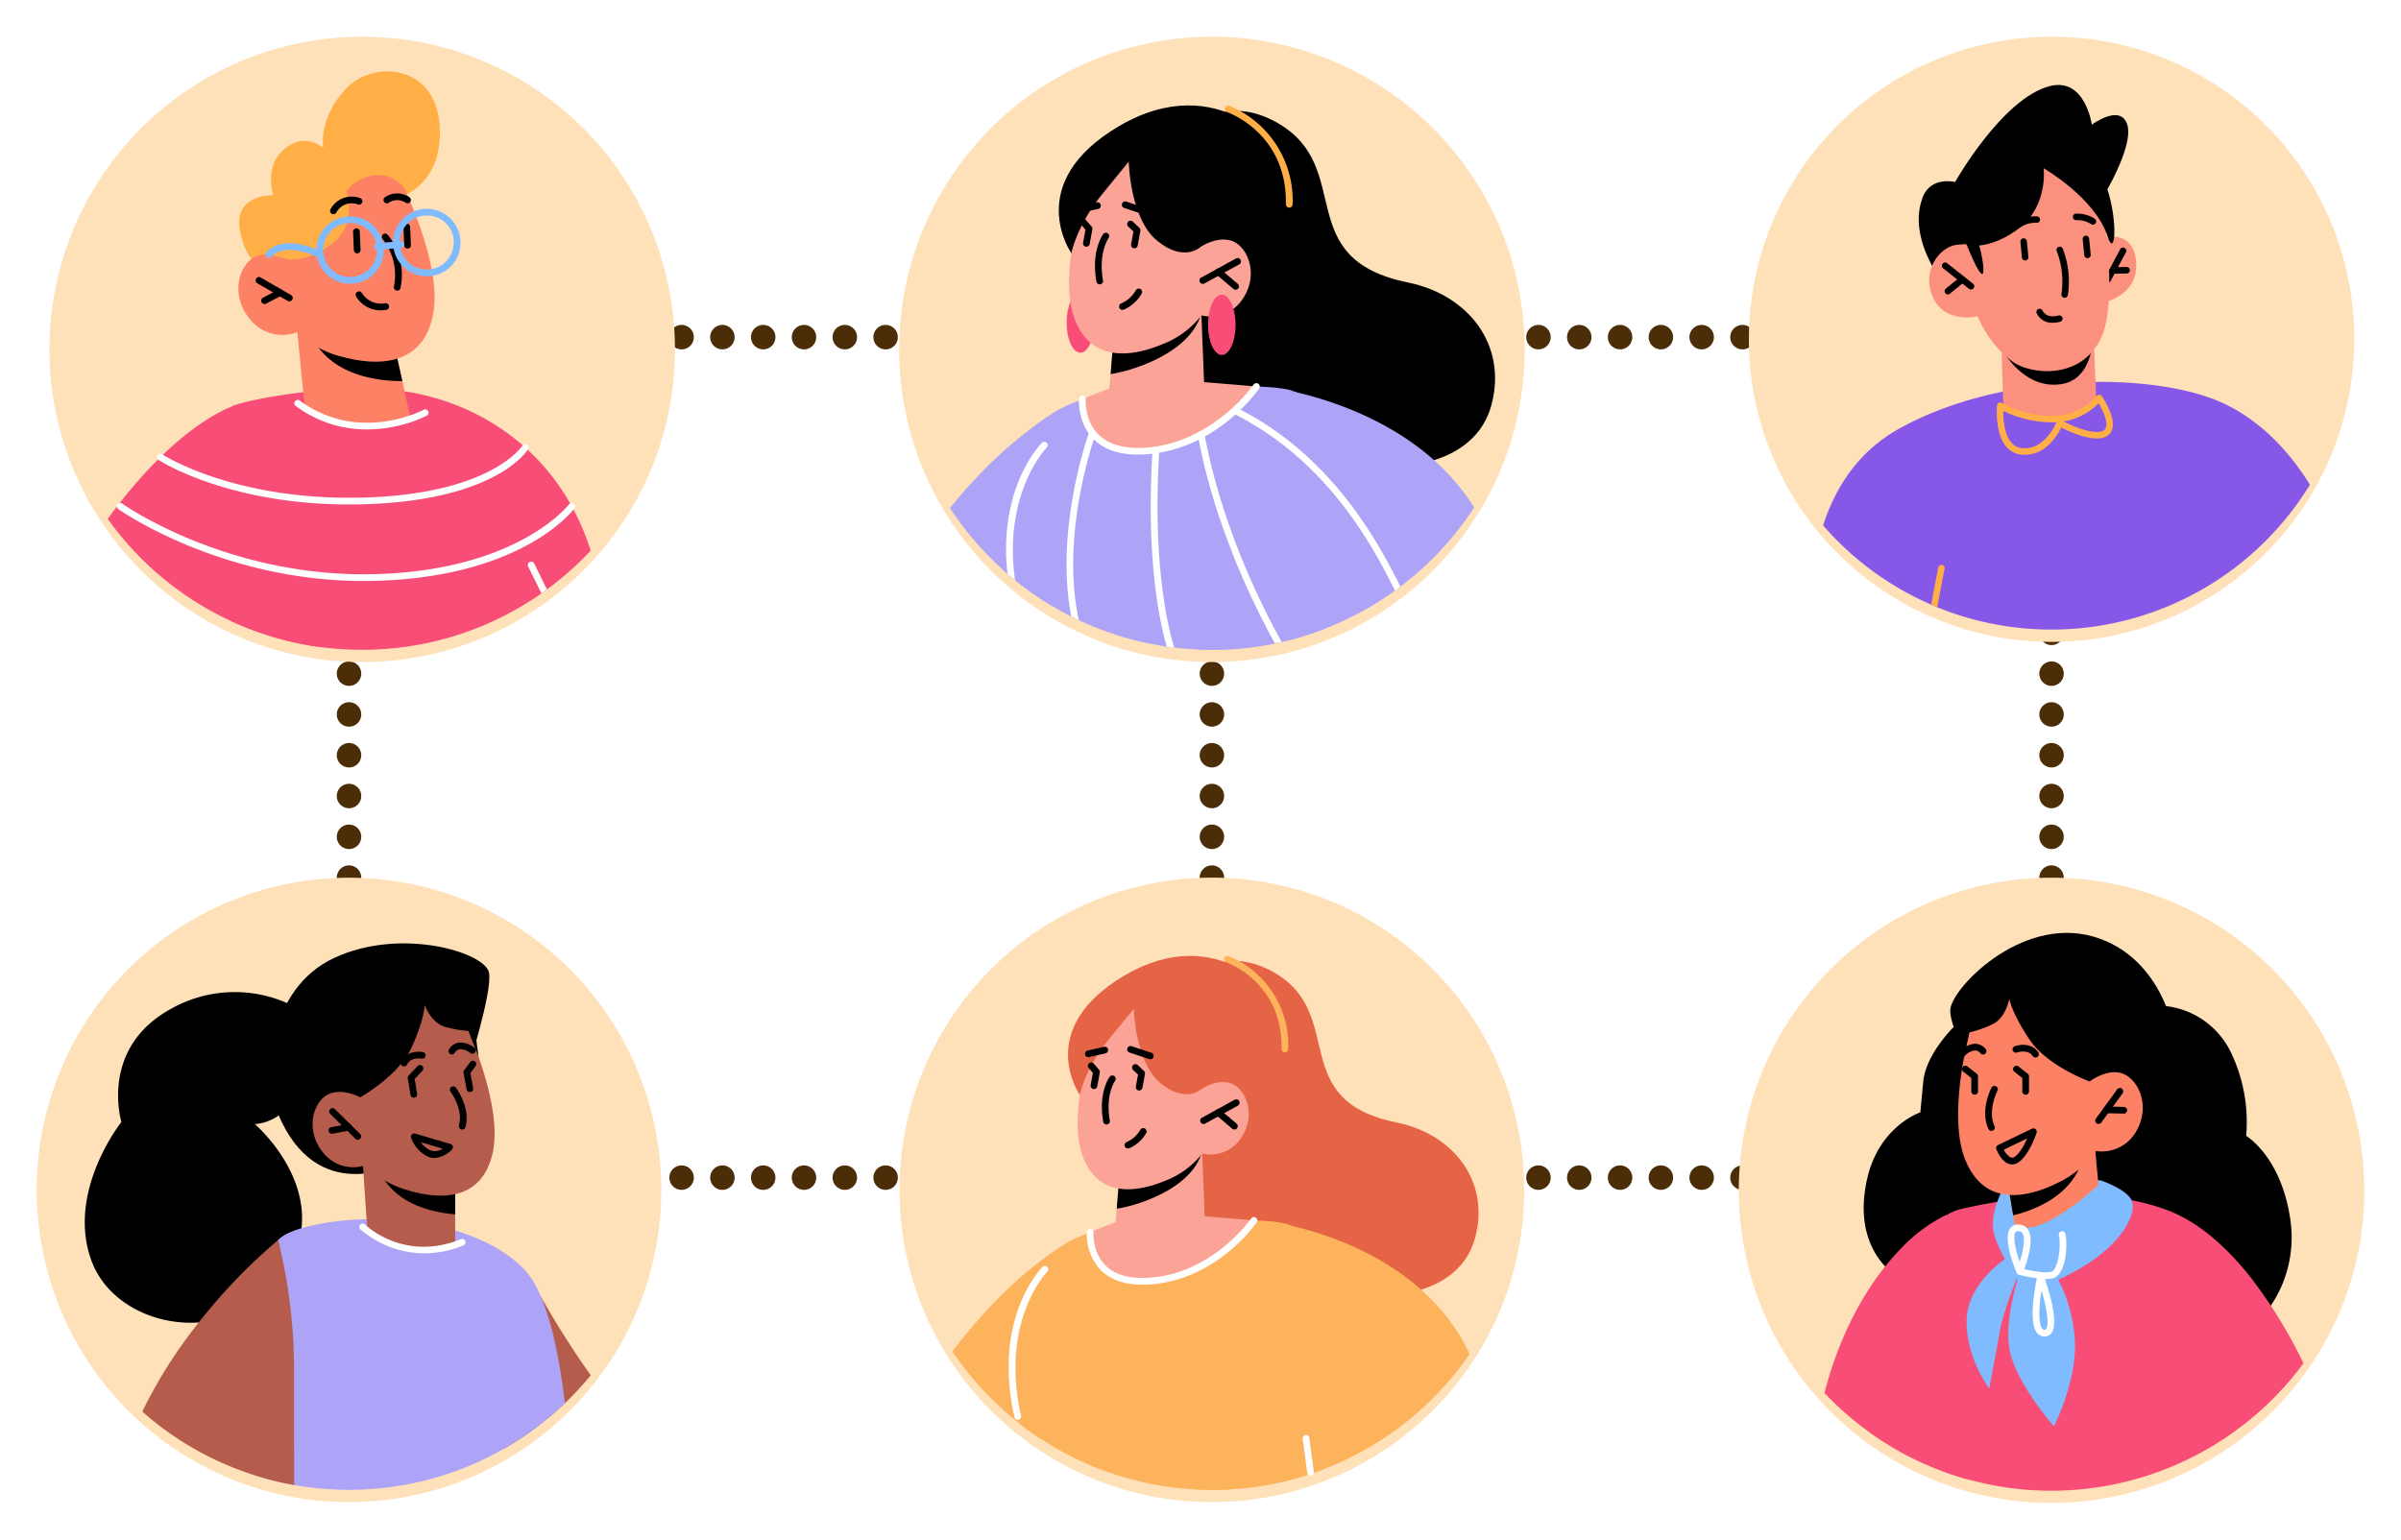 <svg xmlns="http://www.w3.org/2000/svg" xmlns:xlink="http://www.w3.org/1999/xlink" width="588.434" height="377.453" viewBox="0 0 588.434 377.453">
  <defs>
    <filter id="Trazado_1039715" x="3.112" y="0" width="171.295" height="171.295" filterUnits="userSpaceOnUse">
      <feOffset dy="3" input="SourceAlpha"/>
      <feGaussianBlur stdDeviation="3" result="blur"/>
      <feFlood flood-opacity="0.161"/>
      <feComposite operator="in" in2="blur"/>
      <feComposite in="SourceGraphic"/>
    </filter>
    <filter id="Trazado_1039427" x="0" y="206.175" width="171.067" height="171.067" filterUnits="userSpaceOnUse">
      <feOffset dy="3" input="SourceAlpha"/>
      <feGaussianBlur stdDeviation="3" result="blur-2"/>
      <feFlood flood-opacity="0.161"/>
      <feComposite operator="in" in2="blur-2"/>
      <feComposite in="SourceGraphic"/>
    </filter>
    <filter id="Trazado_1039123" x="211.469" y="206.16" width="171.081" height="171.081" filterUnits="userSpaceOnUse">
      <feOffset dy="3" input="SourceAlpha"/>
      <feGaussianBlur stdDeviation="3" result="blur-3"/>
      <feFlood flood-opacity="0.161"/>
      <feComposite operator="in" in2="blur-3"/>
      <feComposite in="SourceGraphic"/>
    </filter>
    <filter id="Trazado_1039553" x="417.14" y="206.175" width="171.295" height="171.278" filterUnits="userSpaceOnUse">
      <feOffset dy="3" input="SourceAlpha"/>
      <feGaussianBlur stdDeviation="3" result="blur-4"/>
      <feFlood flood-opacity="0.161"/>
      <feComposite operator="in" in2="blur-4"/>
      <feComposite in="SourceGraphic"/>
    </filter>
    <filter id="Trazado_1039687" x="211.363" y="0" width="171.295" height="171.295" filterUnits="userSpaceOnUse">
      <feOffset dy="3" input="SourceAlpha"/>
      <feGaussianBlur stdDeviation="3" result="blur-5"/>
      <feFlood flood-opacity="0.161"/>
      <feComposite operator="in" in2="blur-5"/>
      <feComposite in="SourceGraphic"/>
    </filter>
    <filter id="Trazado_1039484" x="419.613" y="0" width="166.349" height="166.349" filterUnits="userSpaceOnUse">
      <feOffset dy="3" input="SourceAlpha"/>
      <feGaussianBlur stdDeviation="3" result="blur-6"/>
      <feFlood flood-opacity="0.161"/>
      <feComposite operator="in" in2="blur-6"/>
      <feComposite in="SourceGraphic"/>
    </filter>
  </defs>
  <g id="Grupo_1181476" data-name="Grupo 1181476" transform="translate(-502.99 -7664.46)">
    <path id="Trazado_1039829" data-name="Trazado 1039829" d="M-76.274,6582.939H378.2" transform="translate(646.308 1164.171)" fill="none" stroke="#4b2e08" stroke-linecap="round" stroke-width="6" stroke-dasharray="0 10"/>
    <path id="Trazado_1039832" data-name="Trazado 1039832" d="M-76.274,6851.1H87.279" transform="translate(7439.625 7865.881) rotate(90)" fill="none" stroke="#4b2e08" stroke-linecap="round" stroke-width="6" stroke-dasharray="0 10"/>
    <g id="Grupo_1181324" data-name="Grupo 1181324" transform="translate(515.103 7670.46)">
      <g id="Grupo_1181294" data-name="Grupo 1181294" transform="translate(0 0)">
        <g transform="matrix(1, 0, 0, 1, -12.11, -6)" filter="url(#Trazado_1039715)">
          <path id="Trazado_1039715-2" data-name="Trazado 1039715" d="M189.291,229.857a76.293,76.293,0,0,1-20.65,52.331c-.164.2-.329.378-.51.559-.23.247-.477.493-.707.723a75.412,75.412,0,0,1-9.5,8.22c-.444.345-.888.674-1.348.97a76.215,76.215,0,0,1-43.93,13.843,80.752,80.752,0,0,1-9.832-.608.148.148,0,0,0-.082-.016,76.567,76.567,0,0,1-22.376-6.494c-.575-.263-1.151-.543-1.726-.822A76.632,76.632,0,0,1,50.283,274.4c-.625-.888-1.25-1.776-1.841-2.7a71.3,71.3,0,0,1-4.044-6.938,76.65,76.65,0,1,1,144.893-34.9Z" transform="translate(-23.88 -147.21)" fill="#ffe1b9"/>
        </g>
      </g>
      <g id="Grupo_1181296" data-name="Grupo 1181296" transform="translate(44.357 89.18)">
        <g id="Grupo_1181295" data-name="Grupo 1181295">
          <path id="Trazado_1039716" data-name="Trazado 1039716" d="M151.263,247.258c-.164.2-.329.378-.51.559-.23.247-.477.493-.707.723a76.436,76.436,0,0,1-54.781,23.034,80.746,80.746,0,0,1-9.832-.608.148.148,0,0,0-.082-.016,76.567,76.567,0,0,1-22.376-6.494c.658-27.769.378-52.068.378-52.529.263-.575,13.12-3.88,30.235-4.439C120.519,206.633,143.273,221.824,151.263,247.258Z" transform="translate(-62.976 -207.453)" fill="#f74d76"/>
        </g>
      </g>
      <g id="Grupo_1181298" data-name="Grupo 1181298" transform="translate(14.287 93.259)">
        <g id="Grupo_1181297" data-name="Grupo 1181297">
          <path id="Trazado_1039717" data-name="Trazado 1039717" d="M97.215,269.368a.148.148,0,0,0-.082-.016,76.566,76.566,0,0,1-22.376-6.494c-.575-.263-1.151-.543-1.726-.822a76.633,76.633,0,0,1-28.344-24.168c14.764-20.239,26.831-26.141,30.448-27.538a10.669,10.669,0,0,1,1.118-.395Z" transform="translate(-44.686 -209.934)" fill="#f74d76"/>
        </g>
      </g>
      <g id="Grupo_1181299" data-name="Grupo 1181299" transform="translate(46.511 11.502)">
        <path id="Trazado_1039718" data-name="Trazado 1039718" d="M94.72,192.866s17.7.845,18.7-16.127c1.067-18.069-15.652-19.8-22.751-12.5s-5.786,14.736-5.786,14.736-4.949-4.46-10.346,1.018c-3.962,4.02-1.917,10.595-1.917,10.595s-9.128-.352-8.276,7.619a17.79,17.79,0,0,0,6.55,12.017Z" transform="translate(-64.286 -160.206)" fill="#ffaf45"/>
      </g>
      <g id="Grupo_1181301" data-name="Grupo 1181301" transform="translate(60.765 75.409)">
        <g id="Grupo_1181300" data-name="Grupo 1181300">
          <path id="Trazado_1039719" data-name="Trazado 1039719" d="M72.956,199.077l1.84,18.805s3.92,5.074,15.009,4.891c8.26-.135,10.958-2.27,10.958-2.27l-2.075-9.412-2.035-9.177-20.291-2.427Z" transform="translate(-72.956 -199.077)" fill="#fc8165"/>
        </g>
      </g>
      <g id="Grupo_1181303" data-name="Grupo 1181303" transform="translate(64.17 75.82)">
        <g id="Grupo_1181302" data-name="Grupo 1181302">
          <path id="Trazado_1039720" data-name="Trazado 1039720" d="M75.027,199.327a6.213,6.213,0,0,0,.723,1.761c5.126,8.982,16.827,9.881,21.6,9.843l-2.035-9.177Z" transform="translate(-75.027 -199.327)"/>
        </g>
      </g>
      <g id="Grupo_1181305" data-name="Grupo 1181305" transform="translate(46.317 29.023)">
        <g id="Grupo_1181304" data-name="Grupo 1181304">
          <path id="Trazado_1039721" data-name="Trazado 1039721" d="M102.312,176.815s12.174,22.611,9.567,36.091S97.1,225.3,89.7,223.342a23.848,23.848,0,0,1-11.088-6.088,10.162,10.162,0,0,1-11.523-3.043c-5-5.871-2.826-13.263.87-15.219s8.479.436,8.479.436l-4.132-6.522S84.484,157.031,102.312,176.815Z" transform="translate(-64.168 -170.863)" fill="#fc8165"/>
        </g>
      </g>
      <g id="Grupo_1181306" data-name="Grupo 1181306" transform="translate(50.534 61.906)">
        <path id="Trazado_1039722" data-name="Trazado 1039722" d="M75.011,196.837a.823.823,0,0,1-.413-.11L67.143,192.4a.822.822,0,0,1,.824-1.424l7.456,4.327a.824.824,0,0,1,.3,1.125A.814.814,0,0,1,75.011,196.837Z" transform="translate(-66.733 -190.864)"/>
      </g>
      <g id="Grupo_1181307" data-name="Grupo 1181307" transform="translate(51.905 64.904)">
        <path id="Trazado_1039723" data-name="Trazado 1039723" d="M68.389,196.314a.823.823,0,0,1-.381-1.552l3.795-1.981a.823.823,0,0,1,.761,1.458l-3.795,1.981A.831.831,0,0,1,68.389,196.314Z" transform="translate(-67.566 -192.687)"/>
      </g>
      <g id="Grupo_1181308" data-name="Grupo 1181308" transform="translate(81.888 41.403)">
        <path id="Trazado_1039724" data-name="Trazado 1039724" d="M91.675,180.829a.829.829,0,0,1-.459-.14,3.676,3.676,0,0,0-4.11-.015.822.822,0,0,1-.967-1.33,5.308,5.308,0,0,1,5.994-.018.821.821,0,0,1-.459,1.5Z" transform="translate(-85.804 -178.393)"/>
      </g>
      <g id="Grupo_1181309" data-name="Grupo 1181309" transform="translate(81.461 51.263)">
        <path id="Trazado_1039725" data-name="Trazado 1039725" d="M89.319,198.375a.869.869,0,0,1-.158-.015.824.824,0,0,1-.651-.963,14.243,14.243,0,0,0-2.754-11.632.822.822,0,0,1,1.217-1.106,15.635,15.635,0,0,1,3.152,13.051A.822.822,0,0,1,89.319,198.375Z" transform="translate(-85.544 -184.39)"/>
      </g>
      <g id="Grupo_1181310" data-name="Grupo 1181310" transform="translate(86.758 48.806)">
        <path id="Trazado_1039726" data-name="Trazado 1039726" d="M89.779,189.029a.822.822,0,0,1-.82-.788l-.192-4.488a.822.822,0,0,1,1.642-.071l.192,4.488a.822.822,0,0,1-.786.857A.25.25,0,0,1,89.779,189.029Z" transform="translate(-88.766 -182.896)"/>
      </g>
      <g id="Grupo_1181311" data-name="Grupo 1181311" transform="translate(74.416 49.985)">
        <path id="Trazado_1039727" data-name="Trazado 1039727" d="M82.27,189.745a.822.822,0,0,1-.82-.788l-.191-4.487a.822.822,0,0,1,.786-.857.8.8,0,0,1,.857.786l.191,4.487a.822.822,0,0,1-.786.857A.254.254,0,0,1,82.27,189.745Z" transform="translate(-81.259 -183.613)"/>
      </g>
      <g id="Grupo_1181312" data-name="Grupo 1181312" transform="translate(49.747 23.39)">
        <path id="Trazado_1039728" data-name="Trazado 1039728" d="M103.468,184.141a7.975,7.975,0,0,0-7.106-3.153,10.2,10.2,0,0,0-7.111,4s2.831,7.7-3.137,12.518-11.019,4.13-11.019,4.13l-4.788-1.2-4.054-6.428,11.974-15.734,16.429-10.838,9.611,7.152Z" transform="translate(-66.254 -167.437)" fill="#ffaf45"/>
      </g>
      <g id="Grupo_1181313" data-name="Grupo 1181313" transform="translate(75.062 65.451)">
        <path id="Trazado_1039729" data-name="Trazado 1039729" d="M87.919,197.635a6.9,6.9,0,0,1-6.152-3.372.822.822,0,1,1,1.412-.84,5.566,5.566,0,0,0,5.67,2.5.822.822,0,0,1,.311,1.615A6.961,6.961,0,0,1,87.919,197.635Z" transform="translate(-81.652 -193.02)"/>
      </g>
      <g id="Grupo_1181314" data-name="Grupo 1181314" transform="translate(84.71 45.203)">
        <path id="Trazado_1039730" data-name="Trazado 1039730" d="M95.532,197.214a8.259,8.259,0,1,1,8.012-8.255A8.144,8.144,0,0,1,95.532,197.214Zm0-14.866a6.616,6.616,0,1,0,6.368,6.611A6.5,6.5,0,0,0,95.532,182.348Z" transform="translate(-87.52 -180.704)" fill="#80baff"/>
      </g>
      <g id="Grupo_1181315" data-name="Grupo 1181315" transform="translate(65.435 47.042)">
        <path id="Trazado_1039731" data-name="Trazado 1039731" d="M84.051,198.333a8.255,8.255,0,1,1,8.255-8.255A8.263,8.263,0,0,1,84.051,198.333Zm0-14.867a6.611,6.611,0,1,0,6.611,6.611A6.619,6.619,0,0,0,84.051,183.465Z" transform="translate(-75.796 -181.823)" fill="#80baff"/>
      </g>
      <g id="Grupo_1181316" data-name="Grupo 1181316" transform="translate(79.502 53.139)">
        <path id="Trazado_1039732" data-name="Trazado 1039732" d="M85.174,187.65a.822.822,0,0,1-.066-1.641l5.812-.477a.822.822,0,1,1,.135,1.639l-5.812.477Z" transform="translate(-84.352 -185.531)" fill="#80baff"/>
      </g>
      <g id="Grupo_1181317" data-name="Grupo 1181317" transform="translate(52.979 53.649)">
        <path id="Trazado_1039733" data-name="Trazado 1039733" d="M69.042,189.4a.822.822,0,0,1-.6-1.386c4.419-4.7,13.062-.355,13.429-.168a.822.822,0,0,1-.748,1.463c-.079-.041-7.906-3.974-11.482-.169A.825.825,0,0,1,69.042,189.4Z" transform="translate(-68.22 -185.842)" fill="#80baff"/>
      </g>
      <g id="Grupo_1181318" data-name="Grupo 1181318" transform="translate(60.028 92.039)">
        <path id="Trazado_1039734" data-name="Trazado 1039734" d="M90.317,216.423a29,29,0,0,1-17.473-5.746.822.822,0,0,1,.973-1.325c14.544,10.68,30.182,2.356,30.338,2.27a.822.822,0,1,1,.789,1.442A33.853,33.853,0,0,1,90.317,216.423Z" transform="translate(-72.508 -209.192)" fill="#fff"/>
      </g>
      <g id="Grupo_1181319" data-name="Grupo 1181319" transform="translate(68.786 42.19)">
        <path id="Trazado_1039735" data-name="Trazado 1039735" d="M78.656,183.19a.821.821,0,0,1-.7-1.258,5.913,5.913,0,0,1,7.292-2.668.822.822,0,0,1-.633,1.518,4.287,4.287,0,0,0-5.264,2.025A.83.83,0,0,1,78.656,183.19Z" transform="translate(-77.834 -178.871)"/>
      </g>
      <g id="Grupo_1181321" data-name="Grupo 1181321" transform="translate(117.255 131.723)">
        <g id="Grupo_1181320" data-name="Grupo 1181320">
          <path id="Trazado_1039736" data-name="Trazado 1039736" d="M111.986,240.088c-.444.345-.888.674-1.348.97l-3.239-6.543a.824.824,0,1,1,1.48-.723Z" transform="translate(-107.315 -233.329)" fill="#fff"/>
        </g>
      </g>
      <g id="Grupo_1181322" data-name="Grupo 1181322" transform="translate(26.384 102.885)">
        <path id="Trazado_1039737" data-name="Trazado 1039737" d="M99.083,230.575c-29.878,0-46.5-10.79-46.672-10.907a.823.823,0,0,1,.909-1.371c.186.123,18.96,12.275,52.619,10.447,28.5-1.559,35.548-12.452,35.616-12.562a.823.823,0,0,1,1.406.855c-.289.478-7.44,11.737-36.929,13.348Q102.445,230.579,99.083,230.575Z" transform="translate(-52.044 -215.789)" fill="#fff"/>
      </g>
      <g id="Grupo_1181323" data-name="Grupo 1181323" transform="translate(16.524 117.304)">
        <path id="Trazado_1039738" data-name="Trazado 1039738" d="M106.509,243.686c-35.121,0-59.868-17.457-60.119-17.638a.822.822,0,1,1,.958-1.335c.252.181,25.569,18.044,61.308,17.306,35.521-.732,48.1-16.967,48.226-17.131a.822.822,0,0,1,1.319.983c-.518.7-13.112,17.039-49.51,17.791C107.959,243.68,107.229,243.686,106.509,243.686Z" transform="translate(-46.046 -224.559)" fill="#fff"/>
      </g>
    </g>
    <path id="Trazado_1040137" data-name="Trazado 1040137" d="M-76.274,6788.99H378.2" transform="translate(646.308 1164.171)" fill="none" stroke="#4b2e08" stroke-linecap="round" stroke-width="6" stroke-dasharray="0 10"/>
    <g id="Grupo_1180874" data-name="Grupo 1180874" transform="translate(511.99 7876.635)">
      <g id="Grupo_1180846" data-name="Grupo 1180846" transform="translate(0 0)">
        <g transform="matrix(1, 0, 0, 1, -9, -212.17)" filter="url(#Trazado_1039427)">
          <path id="Trazado_1039427-2" data-name="Trazado 1039427" d="M313.963,350.116a76.51,76.51,0,0,1-76.525,76.525,77.31,77.31,0,0,1-13.46-1.182,71.986,71.986,0,0,1-10.128-2.544,76.532,76.532,0,1,1,100.113-72.8Z" transform="translate(-151.9 -61.4)" fill="#ffe1b9"/>
        </g>
      </g>
      <g id="Grupo_1180847" data-name="Grupo 1180847" transform="translate(11.773 31.026)">
        <path id="Trazado_1039428" data-name="Trazado 1039428" d="M221.179,297.007a31.828,31.828,0,0,0-32.166-.309c-17.431,9.68-11.965,27.638-11.965,27.638s-13.667,17.135-7.28,34.157,34.781,21.864,47.391,2.666-7.411-36.314-7.411-36.314S225.992,324.756,221.179,297.007Z" transform="translate(-168.068 -292.475)"/>
      </g>
      <g id="Grupo_1180848" data-name="Grupo 1180848" transform="translate(114.542 105.53)">
        <path id="Trazado_1039429" data-name="Trazado 1039429" d="M251.917,357.315a76.939,76.939,0,0,1-21.241,17.991c.148-22.39,8.93-37.442,8.93-37.442A213.993,213.993,0,0,0,251.917,357.315Z" transform="translate(-230.676 -337.864)" fill="#b55c4d"/>
      </g>
      <g id="Grupo_1180849" data-name="Grupo 1180849" transform="translate(57.357 19.102)">
        <path id="Trazado_1039430" data-name="Trazado 1039430" d="M243.894,316.788s6.3-19.469,5.435-24.394-21.513-11.28-37.925-3.629-17.515,29.228-13.815,38.153c9.529,22.982,29.331,12.4,29.331,12.4S258.48,329.7,243.894,316.788Z" transform="translate(-195.838 -285.211)"/>
      </g>
      <g id="Grupo_1180850" data-name="Grupo 1180850" transform="translate(52.954 86.746)">
        <path id="Trazado_1039431" data-name="Trazado 1039431" d="M269.649,371.5a76.384,76.384,0,0,1-52.9,21.241,77.31,77.31,0,0,1-13.46-1.182,71.986,71.986,0,0,1-10.128-2.544c.837-16.234,1.937-32.977,3.3-44.238.87-7.206,1.855-12.163,2.955-13.329.985-1.051,2.955-2.035,5.68-2.856a62.356,62.356,0,0,1,16.677-2.167,72.051,72.051,0,0,1,20.994,2.741c6.221,1.871,12.016,4.76,16.448,9.028a21.057,21.057,0,0,1,4.465,7.009C266.546,351.82,268.418,361.143,269.649,371.5Z" transform="translate(-193.156 -326.421)" fill="#ada4f7"/>
      </g>
      <g id="Grupo_1180854" data-name="Grupo 1180854" transform="translate(79.879 72.658)">
        <g id="Grupo_1180853" data-name="Grupo 1180853">
          <g id="Grupo_1180852" data-name="Grupo 1180852">
            <g id="Grupo_1180851" data-name="Grupo 1180851">
              <path id="Trazado_1039432" data-name="Trazado 1039432" d="M232.224,321.323l.016.483-.011,9.109.018,7.14s.65,1.633-7.288,1.428c-10.64-.318-14.258-4.952-14.258-4.952l-1.142-16.692,3.244.507Z" transform="translate(-209.559 -317.838)" fill="#b55c4d"/>
            </g>
          </g>
        </g>
      </g>
      <g id="Grupo_1180858" data-name="Grupo 1180858" transform="translate(83.776 73.981)">
        <g id="Grupo_1180857" data-name="Grupo 1180857">
          <g id="Grupo_1180856" data-name="Grupo 1180856">
            <g id="Grupo_1180855" data-name="Grupo 1180855">
              <path id="Trazado_1039433" data-name="Trazado 1039433" d="M230.736,321.778l-.025,8.409c-5.015-.4-14.186-2.18-18.179-9.875a6.353,6.353,0,0,1-.6-1.668l18.769,3.007Z" transform="translate(-211.933 -318.644)"/>
            </g>
          </g>
        </g>
      </g>
      <g id="Grupo_1180862" data-name="Grupo 1180862" transform="translate(67.612 30.871)">
        <g id="Grupo_1180861" data-name="Grupo 1180861">
          <g id="Grupo_1180860" data-name="Grupo 1180860">
            <g id="Grupo_1180859" data-name="Grupo 1180859">
              <path id="Trazado_1039434" data-name="Trazado 1039434" d="M238.635,298.318s10.458,21.456,7.529,33.877-14.2,10.954-20.986,8.859a22.172,22.172,0,0,1-10.069-6.07,9.444,9.444,0,0,1-10.587-3.26c-4.424-5.64-2.127-12.423,1.379-14.1s7.858.722,7.858.722l-3.592-6.213S222.821,279.274,238.635,298.318Z" transform="translate(-202.086 -292.381)" fill="#b55c4d"/>
            </g>
          </g>
        </g>
      </g>
      <g id="Grupo_1180863" data-name="Grupo 1180863" transform="translate(101.255 54.145)">
        <path id="Trazado_1039435" data-name="Trazado 1039435" d="M225.611,317.157a.824.824,0,0,1-.793-1.036c1.09-4.012-2.039-8.2-2.07-8.245a.82.82,0,0,1,1.308-.99c.149.2,3.644,4.885,2.346,9.667A.822.822,0,0,1,225.611,317.157Z" transform="translate(-222.581 -306.56)"/>
      </g>
      <g id="Grupo_1180864" data-name="Grupo 1180864" transform="translate(71.711 59.518)">
        <path id="Trazado_1039436" data-name="Trazado 1039436" d="M211.561,317.56a.818.818,0,0,1-.578-.238l-6.157-6.085a.821.821,0,1,1,1.154-1.167l6.157,6.085a.822.822,0,0,1-.576,1.405Z" transform="translate(-204.583 -309.833)"/>
      </g>
      <g id="Grupo_1180865" data-name="Grupo 1180865" transform="translate(71.523 63.372)">
        <path id="Trazado_1039437" data-name="Trazado 1039437" d="M205.289,314.587a.82.82,0,0,1-.149-1.627l4.086-.765a.82.82,0,1,1,.3,1.612l-4.086.765A.8.8,0,0,1,205.289,314.587Z" transform="translate(-204.468 -312.181)"/>
      </g>
      <g id="Grupo_1180866" data-name="Grupo 1180866" transform="translate(91.716 65.698)">
        <path id="Trazado_1039438" data-name="Trazado 1039438" d="M222.543,319.609a4.147,4.147,0,0,1-1.733-.381,8.26,8.26,0,0,1-4-4.55.82.82,0,0,1,.189-.829.812.812,0,0,1,.821-.217l8.646,2.543a.821.821,0,0,1,.374,1.341A6.6,6.6,0,0,1,222.543,319.609Zm-3.327-3.857a5.734,5.734,0,0,0,2.277,1.981,3.154,3.154,0,0,0,3.024-.424Z" transform="translate(-216.77 -313.598)"/>
      </g>
      <g id="Grupo_1180867" data-name="Grupo 1180867" transform="translate(89.207 45.668)">
        <path id="Trazado_1039439" data-name="Trazado 1039439" d="M216.061,304.986a.833.833,0,0,1-.35-.079.82.82,0,0,1-.392-1.092c1.421-3.015,5.189-2.37,5.348-2.347a.82.82,0,0,1-.289,1.615c-.11-.02-2.692-.44-3.575,1.43A.814.814,0,0,1,216.061,304.986Z" transform="translate(-215.241 -301.395)"/>
      </g>
      <g id="Grupo_1180868" data-name="Grupo 1180868" transform="translate(100.924 43.382)">
        <path id="Trazado_1039440" data-name="Trazado 1039440" d="M223.2,302.951a.82.82,0,0,1-.693-1.259,3.411,3.411,0,0,1,2.354-1.648,5.612,5.612,0,0,1,3.894,1.279.82.82,0,0,1-1.042,1.267,4,4,0,0,0-2.6-.927,1.788,1.788,0,0,0-1.221.906A.817.817,0,0,1,223.2,302.951Z" transform="translate(-222.38 -300.003)"/>
      </g>
      <g id="Grupo_1180869" data-name="Grupo 1180869" transform="translate(104.593 47.884)">
        <path id="Trazado_1039441" data-name="Trazado 1039441" d="M226.173,310.4a.82.82,0,0,1-.806-.673l-.739-4.041a.824.824,0,0,1,.151-.642l1.482-1.971a.821.821,0,1,1,1.312.987l-1.266,1.684.675,3.687a.821.821,0,0,1-.66.955A.783.783,0,0,1,226.173,310.4Z" transform="translate(-224.615 -302.746)"/>
      </g>
      <g id="Grupo_1180870" data-name="Grupo 1180870" transform="translate(90.929 48.922)">
        <path id="Trazado_1039442" data-name="Trazado 1039442" d="M217.772,311.39a.82.82,0,0,1-.809-.688l-.662-4.054a.826.826,0,0,1,.213-.7l2.193-2.316a.821.821,0,0,1,1.193,1.128l-1.914,2.021.6,3.652a.821.821,0,0,1-.678.942A.634.634,0,0,1,217.772,311.39Z" transform="translate(-216.29 -303.378)"/>
      </g>
      <g id="Grupo_1180871" data-name="Grupo 1180871" transform="translate(71.842 27.002)">
        <path id="Trazado_1039443" data-name="Trazado 1039443" d="M212.105,319.858s9.368-5.223,12.579-12.214S227.9,297.2,227.9,297.2s1.554,4.457,5.07,5.4a26.566,26.566,0,0,0,5.681.983l2.444,6.328-1.978-15.223s-9.6-4.708-10.865-4.663-17.081,3.454-17.968,4.445S204.816,308,204.816,308l-.153,5.6Z" transform="translate(-204.663 -290.024)"/>
      </g>
      <g id="Grupo_1180872" data-name="Grupo 1180872" transform="translate(25.87 91.775)">
        <path id="Trazado_1039444" data-name="Trazado 1039444" d="M213.868,389.595a71.986,71.986,0,0,1-10.128-2.544,75.854,75.854,0,0,1-27.084-15.463,117.84,117.84,0,0,1,13.854-21.864,139.132,139.132,0,0,1,19.484-20.239l.9,4.161a131.326,131.326,0,0,1,2.961,27.728C213.853,370.731,213.868,379.728,213.868,389.595Z" transform="translate(-176.656 -329.484)" fill="#b55c4d"/>
      </g>
      <g id="Grupo_1180873" data-name="Grupo 1180873" transform="translate(79.059 87.792)">
        <path id="Trazado_1039445" data-name="Trazado 1039445" d="M224.991,334.346a24.181,24.181,0,0,1-15.684-5.883.821.821,0,0,1,1.147-1.175c.389.376,9.683,9.194,23.5,3.593a.821.821,0,0,1,.617,1.522A25.316,25.316,0,0,1,224.991,334.346Z" transform="translate(-209.06 -327.057)" fill="#fff"/>
      </g>
    </g>
    <path id="Trazado_1040138" data-name="Trazado 1040138" d="M-76.274,6851.1H87.279" transform="translate(7651.101 7865.881) rotate(90)" fill="none" stroke="#4b2e08" stroke-linecap="round" stroke-width="6" stroke-dasharray="0 10"/>
    <path id="Trazado_1040139" data-name="Trazado 1040139" d="M-76.274,6851.1H87.279" transform="translate(7856.878 7865.881) rotate(90)" fill="none" stroke="#4b2e08" stroke-linecap="round" stroke-width="6" stroke-dasharray="0 10"/>
    <g id="Grupo_1181475" data-name="Grupo 1181475" transform="translate(723.459 7876.62)">
      <g id="Grupo_1181474" data-name="Grupo 1181474">
        <g id="Grupo_1180374" data-name="Grupo 1180374">
          <g transform="matrix(1, 0, 0, 1, -220.47, -212.16)" filter="url(#Trazado_1039123)">
            <path id="Trazado_1039123-2" data-name="Trazado 1039123" d="M442.707,350.379a76.244,76.244,0,0,1-7.223,32.488,74.137,74.137,0,0,1-6.173,10.753,74.978,74.978,0,0,1-7.617,9.423,76.323,76.323,0,0,1-27.6,18.6c-.361.148-.706.279-1.051.41a76.063,76.063,0,0,1-26.873,4.859c-1.2,0-2.4-.033-3.579-.082a76.081,76.081,0,0,1-38.545-12.542c-1.757-1.149-3.447-2.364-5.089-3.661a76.841,76.841,0,0,1-16.137-17.27c-.082-.115-.164-.23-.246-.361a76.546,76.546,0,1,1,140.129-42.616Z" transform="translate(-69.16 -61.67)" fill="#ffe1b9"/>
          </g>
        </g>
        <g id="Grupo_1180691" data-name="Grupo 1180691" transform="translate(57.816 23.439)">
          <path id="Trazado_1039326" data-name="Trazado 1039326" d="M330.312,302.031s10.6-21.443,28.52-11.109,2.912,31.247,29.992,36.767c14.1,2.874,22.912,14.528,19.284,28.2-3.526,13.291-19.241,13.936-19.241,13.936s-17.16,24.629-36.753,17.365-28.71-18.819-27.085-37.329S330.312,302.031,330.312,302.031Z" transform="translate(-324.845 -288.107)" fill="#e56445"/>
        </g>
        <g id="Grupo_1180692" data-name="Grupo 1180692" transform="translate(41.279 22.178)">
          <path id="Trazado_1039327" data-name="Trazado 1039327" d="M317.667,321.428s-11.4-16.163,11.04-29.337,39.166,4.23,39.484,13.706-5.012,13.941-5.012,13.941,2.39,20.5-17.355,19.366S317.667,321.428,317.667,321.428Z" transform="translate(-314.771 -287.338)" fill="#e56445"/>
        </g>
        <g id="Grupo_1180694" data-name="Grupo 1180694" transform="translate(52.542 70.618)">
          <g id="Grupo_1180693" data-name="Grupo 1180693" transform="translate(0 0)">
            <path id="Trazado_1039328" data-name="Trazado 1039328" d="M343.265,316.847l.647,16.582s-2.8,4.884-12.475,6.049c-7.2.868-9.805-.666-9.805-.666l.68-8.438.675-8.229,17.367-4.536Z" transform="translate(-321.632 -316.847)" fill="#fca397"/>
          </g>
        </g>
        <g id="Grupo_1180696" data-name="Grupo 1180696" transform="translate(53.218 69.828)">
          <g id="Grupo_1180695" data-name="Grupo 1180695" transform="translate(0 0)">
            <path id="Trazado_1039329" data-name="Trazado 1039329" d="M342.94,316.366a5.435,5.435,0,0,1-.42,1.619c-3.388,8.428-16.316,12.163-20.476,12.7l.675-8.23Z" transform="translate(-322.044 -316.366)"/>
          </g>
        </g>
        <g id="Grupo_1180698" data-name="Grupo 1180698" transform="translate(43.64 31.727)">
          <g id="Grupo_1180697" data-name="Grupo 1180697" transform="translate(0 0)">
            <path id="Trazado_1039330" data-name="Trazado 1039330" d="M321.295,299.693s-7.893,21.131-4.012,32.548,14.346,9.017,20.545,6.432a20.942,20.942,0,0,0,8.921-6.622,8.925,8.925,0,0,0,9.663-4.025c3.649-5.706.875-11.879-2.576-13.14s-7.327,1.392-7.327,1.392l2.815-6.169S334.444,280.346,321.295,299.693Z" transform="translate(-316.209 -293.156)" fill="#fca397"/>
          </g>
        </g>
        <g id="Grupo_1180699" data-name="Grupo 1180699" transform="translate(49.574 51.496)">
          <path id="Trazado_1039331" data-name="Trazado 1039331" d="M320.965,317.208a.82.82,0,0,1-.806-.676c-1.264-7.049,1.456-10.841,1.573-11a.821.821,0,0,1,1.325.972c-.025.033-2.411,3.434-1.28,9.741a.821.821,0,0,1-.663.952A1.168,1.168,0,0,1,320.965,317.208Z" transform="translate(-319.824 -305.198)"/>
        </g>
        <g id="Grupo_1180700" data-name="Grupo 1180700" transform="translate(73.679 57.339)">
          <path id="Trazado_1039332" data-name="Trazado 1039332" d="M335.33,314.814a.822.822,0,0,1-.4-1.541l8.021-4.413a.822.822,0,0,1,.793,1.44l-8.021,4.413A.8.8,0,0,1,335.33,314.814Z" transform="translate(-334.508 -308.758)"/>
        </g>
        <g id="Grupo_1180701" data-name="Grupo 1180701" transform="translate(77.291 59.77)">
          <path id="Trazado_1039333" data-name="Trazado 1039333" d="M341.469,315.218a.82.82,0,0,1-.53-.194L337,311.685a.821.821,0,0,1,1.06-1.254L342,313.77a.823.823,0,0,1,.1,1.157A.812.812,0,0,1,341.469,315.218Z" transform="translate(-336.708 -310.239)"/>
        </g>
        <g id="Grupo_1180702" data-name="Grupo 1180702" transform="translate(43.859 27.546)">
          <path id="Trazado_1039334" data-name="Trazado 1039334" d="M316.658,319.329s1.2-6.4,7.217-13.755l6.017-7.353s.259,13.029,6.491,18.184,10.04,1.507,10.04,1.507L356.8,307.319l-21.169-16.71S313.459,291.454,316.658,319.329Z" transform="translate(-316.343 -290.609)" fill="#e56445"/>
        </g>
        <g id="Grupo_1180703" data-name="Grupo 1180703" transform="translate(27.581 86.957)">
          <path id="Trazado_1039335" data-name="Trazado 1039335" d="M382.268,388.066a76.063,76.063,0,0,1-26.873,4.859c-1.2,0-2.4-.033-3.579-.082A76.08,76.08,0,0,1,313.271,380.3c-1.757-1.149-3.447-2.364-5.089-3.661a88.074,88.074,0,0,1-1.707-13.494c-.427-7.666,2.085-15.169,4.859-20.947a23.481,23.481,0,0,1,11.147-11.114,23.109,23.109,0,0,1,5.253-1.806l4.843-1.051s35.508-3.1,41.96-.164a.679.679,0,0,0,.082.033c.575.279.886.607.919.985C375.866,333.219,379.478,364.377,382.268,388.066Z" transform="translate(-306.427 -326.8)" fill="#fcb35b"/>
        </g>
        <g id="Grupo_1180704" data-name="Grupo 1180704" transform="translate(72.56 88.222)">
          <path id="Trazado_1039336" data-name="Trazado 1039336" d="M400.952,359.138a74.967,74.967,0,0,1-7.617,9.423,76.324,76.324,0,0,1-27.6,18.6c-.361.148-.706.279-1.051.41a76.063,76.063,0,0,1-26.873,4.859c-1.2,0-2.4-.033-3.579-.082l-.41-2.216,23.13-62.562a.685.685,0,0,0,.082.033C358.549,328.178,389.149,333.71,400.952,359.138Z" transform="translate(-333.826 -327.57)" fill="#fcb35b"/>
        </g>
        <g id="Grupo_1180705" data-name="Grupo 1180705" transform="translate(46.684 85.895)">
          <path id="Trazado_1039337" data-name="Trazado 1039337" d="M324.334,327.7l-6.246,2.461s-1.2,12.411,13.519,12.045c15.453-.384,26.621-14.929,26.621-14.929l-13.607-1.126Z" transform="translate(-318.064 -326.153)" fill="#fca397"/>
        </g>
        <g id="Grupo_1180706" data-name="Grupo 1180706" transform="translate(45.871 86.2)">
          <path id="Trazado_1039338" data-name="Trazado 1039338" d="M331.234,342.921c-4.439,0-7.886-1.2-10.263-3.585a12.819,12.819,0,0,1-3.383-9.357.82.82,0,0,1,1.635.13c0,.048-.33,4.833,2.92,8.08,2.39,2.387,6.11,3.392,11.089,3.011,15.361-1.2,24.544-14.371,24.634-14.5a.821.821,0,0,1,1.356.926c-.387.57-9.7,13.946-25.862,15.213Q332.262,342.92,331.234,342.921Z" transform="translate(-317.569 -326.339)" fill="#fff"/>
        </g>
        <g id="Grupo_1180707" data-name="Grupo 1180707" transform="translate(55.133 64.388)">
          <path id="Trazado_1039339" data-name="Trazado 1039339" d="M324.032,318.061a.821.821,0,0,1-.281-1.592,7.16,7.16,0,0,0,3.328-3,.821.821,0,1,1,1.425.818,8.679,8.679,0,0,1-4.194,3.73A.786.786,0,0,1,324.032,318.061Z" transform="translate(-323.21 -313.052)"/>
        </g>
        <g id="Grupo_1180708" data-name="Grupo 1180708" transform="translate(79.529 22.173)">
          <path id="Trazado_1039340" data-name="Trazado 1039340" d="M352.967,310.97a.823.823,0,0,1-.821-.837c.309-16.127-12.961-21-13.527-21.2a.821.821,0,0,1,.543-1.55,23.578,23.578,0,0,1,14.625,22.781A.821.821,0,0,1,352.967,310.97Z" transform="translate(-338.071 -287.336)" fill="#fcb35b"/>
        </g>
        <g id="Grupo_1180776" data-name="Grupo 1180776" transform="translate(12.952 91.225)">
          <path id="Trazado_1039387" data-name="Trazado 1039387" d="M328.2,329.4c0,.017-3.923,48.182-3.923,48.182l-5.286,1.051c-1.757-1.149-3.447-2.364-5.089-3.661a76.844,76.844,0,0,1-16.137-17.27c-.082-.115-.164-.23-.246-.361a126.526,126.526,0,0,1,15.546-17.2C323.733,330.8,328.2,329.4,328.2,329.4Z" transform="translate(-297.516 -329.4)" fill="#fcb35b"/>
        </g>
        <g id="Grupo_1180781" data-name="Grupo 1180781" transform="translate(26.724 98.23)">
          <path id="Trazado_1039391" data-name="Trazado 1039391" d="M308.147,371.359a.82.82,0,0,1-.8-.64c-5.47-24.112,6.342-36.3,6.847-36.81a.821.821,0,1,1,1.164,1.157c-.117.118-11.669,12.109-6.41,35.29a.82.82,0,0,1-.619.982A.786.786,0,0,1,308.147,371.359Z" transform="translate(-305.905 -333.667)" fill="#fff"/>
        </g>
        <g id="Grupo_1180782" data-name="Grupo 1180782" transform="translate(98.784 139.632)">
          <path id="Trazado_1039392" data-name="Trazado 1039392" d="M351.74,368.872a.82.82,0,0,1-.811-.712l-1.121-8.338a.821.821,0,0,1,.7-.923.81.81,0,0,1,.923.7l1.121,8.338a.821.821,0,0,1-.7.923A.67.67,0,0,1,351.74,368.872Z" transform="translate(-349.8 -358.886)" fill="#fff"/>
        </g>
        <g id="Grupo_1180783" data-name="Grupo 1180783" transform="translate(45.441 44.459)">
          <path id="Trazado_1039393" data-name="Trazado 1039393" d="M318.126,303.463a.821.821,0,0,1-.181-1.622l3.991-.906a.821.821,0,1,1,.363,1.6l-3.991.906A.786.786,0,0,1,318.126,303.463Z" transform="translate(-317.307 -300.912)"/>
        </g>
        <g id="Grupo_1180784" data-name="Grupo 1180784" transform="translate(55.785 44.278)">
          <path id="Trazado_1039394" data-name="Trazado 1039394" d="M329.261,304.051a.839.839,0,0,1-.259-.041l-4.833-1.607a.821.821,0,1,1,.52-1.558l4.833,1.609a.819.819,0,0,1-.261,1.6Z" transform="translate(-323.607 -300.802)"/>
        </g>
        <g id="Grupo_1180785" data-name="Grupo 1180785" transform="translate(46.144 48.306)">
          <path id="Trazado_1039395" data-name="Trazado 1039395" d="M319.232,309.774a.912.912,0,0,1-.149-.013.823.823,0,0,1-.66-.955l.547-2.989-1.038-1.208a.821.821,0,0,1,1.248-1.067l1.292,1.505a.821.821,0,0,1,.184.681l-.617,3.375A.823.823,0,0,1,319.232,309.774Z" transform="translate(-317.735 -303.255)"/>
        </g>
        <g id="Grupo_1180786" data-name="Grupo 1180786" transform="translate(56.994 48.735)">
          <path id="Trazado_1039396" data-name="Trazado 1039396" d="M326.064,309.964a.917.917,0,0,1-.149-.013.82.82,0,0,1-.66-.955l.537-2.937-1.192-1.124a.821.821,0,1,1,1.128-1.193l1.515,1.432a.817.817,0,0,1,.243.744l-.617,3.375A.82.82,0,0,1,326.064,309.964Z" transform="translate(-324.344 -303.517)"/>
        </g>
      </g>
    </g>
    <g id="Grupo_1181078" data-name="Grupo 1181078" transform="translate(929.13 7876.635)">
      <g id="Grupo_1181047" data-name="Grupo 1181047" transform="translate(0 0)">
        <g transform="matrix(1, 0, 0, 1, -426.14, -212.17)" filter="url(#Trazado_1039553)">
          <path id="Trazado_1039553-2" data-name="Trazado 1039553" d="M561.82,229.573a76.007,76.007,0,0,1-14.91,45.388c-.444.625-.92,1.249-1.4,1.858a76.825,76.825,0,0,1-68.37,28.982c-1.726-.181-3.436-.427-5.129-.723-1.874-.329-3.715-.723-5.54-1.184-.345-.082-.707-.164-1.052-.263-.312-.082-.608-.164-.921-.247a71.121,71.121,0,0,1-7.661-2.6,75.545,75.545,0,0,1-13.907-7.266c-.789-.526-1.562-1.052-2.334-1.611q-.838-.567-1.628-1.184a75.763,75.763,0,0,1-7.3-6.28c-.74-.707-1.447-1.447-2.154-2.186a76.641,76.641,0,1,1,132.3-52.687Z" transform="translate(17.61 59.24)" fill="#ffe1b9"/>
        </g>
      </g>
      <g id="Grupo_1181048" data-name="Grupo 1181048" transform="translate(30.611 34.409)">
        <path id="Trazado_1039554" data-name="Trazado 1039554" d="M450.854,177.4s-8.387,7.453-9.107,15.02l-.72,7.567s-10.115,3.329-13.041,16.329c-3.97,17.647,7.447,23.93,7.447,23.93L523.7,251.366a29.934,29.934,0,0,0,8.017-25.06c-2.241-15.528-10.833-20.56-10.833-20.56a39.35,39.35,0,0,0-3.529-20.02A20.251,20.251,0,0,0,500.6,173.865Z" transform="translate(-427.147 -173.865)"/>
      </g>
      <g id="Grupo_1181049" data-name="Grupo 1181049" transform="translate(32.073 80.844)">
        <path id="Trazado_1039555" data-name="Trazado 1039555" d="M534.348,243.3c-.444.625-.921,1.249-1.4,1.858a76.824,76.824,0,0,1-68.37,28.982c-1.726-.181-3.436-.427-5.129-.723-1.874-.329-3.715-.723-5.54-1.184-.345-.082-.707-.164-1.052-.263a72.845,72.845,0,0,1-8.581-2.844,75.541,75.541,0,0,1-13.907-7.266c-.789-.526-1.562-1.052-2.334-1.611.1-1.364.181-2.088.181-2.088L441.3,216.878l1.282-4.077a10.822,10.822,0,0,1,4.406-5.819,10.227,10.227,0,0,1,3.551-1.512c2.4-.559,5.376-1.167,8.779-1.743,1.052-.148,2.121-.329,3.238-.477,3.518-.493,7.381-.871,11.359-1.052,2.4-.1,4.8-.115,7.217-.033,1.069.033,2.154.082,3.238.164,1.249.1,2.482.214,3.732.362,1.4.164,2.762.378,4.143.658a52.764,52.764,0,0,1,9.091,2.548c7.693,3.008,14.384,9.206,19.908,16.143A118.985,118.985,0,0,1,534.348,243.3Z" transform="translate(-428.036 -202.112)" fill="#f74d76"/>
      </g>
      <g id="Grupo_1181050" data-name="Grupo 1181050" transform="translate(62.266 77.185)">
        <path id="Trazado_1039556" data-name="Trazado 1039556" d="M472.786,199.886s5.676,1.861,7.4,4.5c1.93,2.962-1.678,10.759-11.946,16.824a57.418,57.418,0,0,1-13.834,6s-6.531-9.033-7.784-14.526,3.345-12.7,3.345-12.7Z" transform="translate(-446.402 -199.886)" fill="#80baff"/>
      </g>
      <g id="Grupo_1181051" data-name="Grupo 1181051" transform="translate(51.819 16.525)">
        <path id="Trazado_1039557" data-name="Trazado 1039557" d="M446.823,197.524S440,187.1,440.048,181.983s17.107-23.136,34.943-18.126,22.518,26.613,20.258,36.237c-5.819,24.78-27.565,17.376-27.565,17.376S434.232,212.979,446.823,197.524Z" transform="translate(-440.048 -162.986)"/>
      </g>
      <g id="Grupo_1181055" data-name="Grupo 1181055" transform="translate(65.77 69.993)">
        <g id="Grupo_1181054" data-name="Grupo 1181054">
          <g id="Grupo_1181053" data-name="Grupo 1181053">
            <g id="Grupo_1181052" data-name="Grupo 1181052">
              <path id="Trazado_1039558" data-name="Trazado 1039558" d="M448.534,202.353l.058.452,1.415,8.486,1.083,6.658s-.383,1.624,7.343.174c10.35-1.983,13.171-6.875,13.171-6.875l-1.458-15.737-3.091.986Z" transform="translate(-448.534 -195.511)" fill="#fc8165"/>
            </g>
          </g>
        </g>
      </g>
      <g id="Grupo_1181059" data-name="Grupo 1181059" transform="translate(65.827 71.012)">
        <g id="Grupo_1181058" data-name="Grupo 1181058">
          <g id="Grupo_1181057" data-name="Grupo 1181057">
            <g id="Grupo_1181056" data-name="Grupo 1181056">
              <path id="Trazado_1039559" data-name="Trazado 1039559" d="M448.569,202.406l1.415,8.486c5-1.231,13.962-4.547,16.722-12.979a6.591,6.591,0,0,0,.33-1.782l-18.453,6.142Z" transform="translate(-448.569 -196.131)"/>
            </g>
          </g>
        </g>
      </g>
      <g id="Grupo_1181063" data-name="Grupo 1181063" transform="translate(53.758 29.07)">
        <g id="Grupo_1181062" data-name="Grupo 1181062">
          <g id="Grupo_1181061" data-name="Grupo 1181061">
            <g id="Grupo_1181060" data-name="Grupo 1181060">
              <path id="Trazado_1039560" data-name="Trazado 1039560" d="M445.032,178.4s-7.011,23.395-2,35.451,16.145,8.713,22.655,5.474a22.685,22.685,0,0,0,9.163-7.794A9.663,9.663,0,0,0,485,206.488c3.534-6.426.092-12.895-3.725-14.009s-7.815,2.029-7.815,2.029l2.6-6.867S457.85,156.555,445.032,178.4Z" transform="translate(-441.227 -170.618)" fill="#fc8165"/>
            </g>
          </g>
        </g>
      </g>
      <g id="Grupo_1181064" data-name="Grupo 1181064" transform="translate(60.389 54.02)">
        <path id="Trazado_1039561" data-name="Trazado 1039561" d="M446.795,196.844a.822.822,0,0,1-.748-.48c-2.1-4.608.653-9.908.769-10.131a.823.823,0,0,1,1.455.768c-.026.048-2.489,4.82-.727,8.683a.823.823,0,0,1-.408,1.09A.867.867,0,0,1,446.795,196.844Z" transform="translate(-445.261 -185.795)"/>
      </g>
      <g id="Grupo_1181065" data-name="Grupo 1181065" transform="translate(87.359 54.557)">
        <path id="Trazado_1039562" data-name="Trazado 1039562" d="M462.489,194.927a.822.822,0,0,1-.664-1.305l5.21-7.163a.821.821,0,1,1,1.328.967l-5.21,7.163A.814.814,0,0,1,462.489,194.927Z" transform="translate(-461.667 -186.121)"/>
      </g>
      <g id="Grupo_1181066" data-name="Grupo 1181066" transform="translate(89.269 59.092)">
        <path id="Trazado_1039563" data-name="Trazado 1039563" d="M467.9,190.621l-4.273-.1a.822.822,0,0,1-.8-.84.842.842,0,0,1,.842-.8l4.253.1a.822.822,0,0,1-.02,1.644Z" transform="translate(-462.829 -188.88)"/>
      </g>
      <g id="Grupo_1181067" data-name="Grupo 1181067" transform="translate(63.068 64.461)">
        <path id="Trazado_1039564" data-name="Trazado 1039564" d="M450.805,200.977a2.5,2.5,0,0,1-.755-.118c-1.89-.6-2.985-3.293-3.1-3.6a.82.82,0,0,1,.409-1.037l8.31-4a.823.823,0,0,1,1.138,1c-.074.224-1.817,5.481-4.462,7.255A2.758,2.758,0,0,1,450.805,200.977Zm-2.009-3.623a4,4,0,0,0,1.749,1.937.948.948,0,0,0,.881-.179c1.226-.824,2.341-2.854,3.069-4.5Z" transform="translate(-446.891 -192.146)"/>
      </g>
      <g id="Grupo_1181068" data-name="Grupo 1181068" transform="translate(67.077 43.978)">
        <path id="Trazado_1039565" data-name="Trazado 1039565" d="M454.967,182.786a.82.82,0,0,1-.677-.357c-1.205-1.754-3.758-.9-3.868-.86a.822.822,0,0,1-.546-1.55c.158-.056,3.842-1.323,5.769,1.48a.821.821,0,0,1-.212,1.143A.81.81,0,0,1,454.967,182.786Z" transform="translate(-449.329 -179.686)"/>
      </g>
      <g id="Grupo_1181069" data-name="Grupo 1181069" transform="translate(53.939 43.7)">
        <path id="Trazado_1039566" data-name="Trazado 1039566" d="M442.159,182.808a.82.82,0,0,1-.618-1.361,5.748,5.748,0,0,1,3.7-1.93,3.488,3.488,0,0,1,2.637,1.269.821.821,0,1,1-1.226,1.093,1.842,1.842,0,0,0-1.4-.718,4.06,4.06,0,0,0-2.484,1.369A.824.824,0,0,1,442.159,182.808Z" transform="translate(-441.337 -179.517)"/>
      </g>
      <g id="Grupo_1181070" data-name="Grupo 1181070" transform="translate(54.552 25.487)">
        <path id="Trazado_1039567" data-name="Trazado 1039567" d="M473.151,195.909s-10.324-3.723-14.721-10.251-4.978-10.01-4.978-10.01-.833,4.758-4.227,6.288a27.272,27.272,0,0,1-5.574,1.933l-1.42,6.793-.521-15.7s8.918-6.342,10.2-6.5,17.818.663,18.877,1.516,7.764,12.757,7.764,12.757l1.08,5.625Z" transform="translate(-441.71 -168.438)"/>
      </g>
      <g id="Grupo_1181071" data-name="Grupo 1181071" transform="translate(65.021 78.298)">
        <path id="Trazado_1039568" data-name="Trazado 1039568" d="M471.211,200.563s-11.052,10.417-17.524,10.478-5.565-5.323-5.565-5.323l1.069,12.418,5.717,1.874,14.292-5.76,8.021-8.977Z" transform="translate(-448.078 -200.563)" fill="#80baff"/>
      </g>
      <g id="Grupo_1181072" data-name="Grupo 1181072" transform="translate(55.837 95.875)">
        <path id="Trazado_1039569" data-name="Trazado 1039569" d="M463.117,213.754a37.03,37.03,0,0,1,5.831,17.031c.985,10.4-5.053,22.091-5.053,22.091s-9.683-10.978-10.963-19.267,3.153-20.056,3.153-20.056-4.389,9.983-5.473,16.092-2.581,13.962-2.581,13.962-5.875-7.789-5.523-17.034,10.281-15.318,10.281-15.318Z" transform="translate(-442.492 -211.255)" fill="#80baff"/>
      </g>
      <g id="Grupo_1181073" data-name="Grupo 1181073" transform="translate(65.907 88.025)">
        <path id="Trazado_1039570" data-name="Trazado 1039570" d="M457.931,219.837a29.182,29.182,0,0,1-6.584-1.065c-.058-.018-.1-.033-.132-.048a.822.822,0,0,1-.408-.424c-.584-1.379-3.4-8.377-1.593-10.879a2.346,2.346,0,0,1,2.227-.929,2.739,2.739,0,0,1,2.213,1.32c1.453,2.387-.2,7.488-.988,9.605,1.874.45,5.121,1.065,6.63.633,1.583-.455,2.486-5.87,1.856-8.928a.823.823,0,1,1,1.613-.33c.561,2.731.2,9.911-3.012,10.838A6.937,6.937,0,0,1,457.931,219.837Zm-6.773-11.718a.655.655,0,0,0-.61.261c-.75,1.036,0,4.386,1,7.258.835-2.566,1.476-5.709.7-6.977a1.1,1.1,0,0,0-.942-.536C451.255,208.124,451.206,208.119,451.158,208.119Z" transform="translate(-448.617 -206.48)" fill="#fff"/>
      </g>
      <g id="Grupo_1181074" data-name="Grupo 1181074" transform="translate(72.021 100.071)">
        <path id="Trazado_1039571" data-name="Trazado 1039571" d="M455.229,229.208a2.294,2.294,0,0,1-1.841-.9c-2.295-2.857-.155-12.74.1-13.858a.821.821,0,0,1,1.573-.1c.667,1.836,3.9,11.139,1.953,13.939a2.088,2.088,0,0,1-1.772.919Zm-.727-11.294c-.589,3.723-.875,8.068.169,9.367a.663.663,0,0,0,.559.283.46.46,0,0,0,.434-.214C456.506,226.139,455.653,221.781,454.5,217.915Z" transform="translate(-452.337 -213.808)" fill="#fff"/>
      </g>
      <g id="Grupo_1181075" data-name="Grupo 1181075" transform="translate(20.993 85.089)">
        <path id="Trazado_1039572" data-name="Trazado 1039572" d="M456.278,270.056a71.112,71.112,0,0,1-7.661-2.6,75.541,75.541,0,0,1-13.907-7.266c-.789-.526-1.562-1.052-2.334-1.611q-.838-.567-1.627-1.184a75.746,75.746,0,0,1-7.3-6.28c-.74-.707-1.447-1.447-2.154-2.186,4.619-17.688,12.346-28.818,18.823-35.492a37.93,37.93,0,0,1,12.3-8.746c-.1.214-1.019.395-1.085.625a43.957,43.957,0,0,0-1.019,10.39C450.262,229.6,453.221,251.266,456.278,270.056Z" transform="translate(-421.296 -204.694)" fill="#f74d76"/>
      </g>
      <g id="Grupo_1181076" data-name="Grupo 1181076" transform="translate(67.222 49.095)">
        <path id="Trazado_1039573" data-name="Trazado 1039573" d="M452.5,189.9a.822.822,0,0,1-.822-.822V185.8l-1.948-1.53a.822.822,0,0,1,1.014-1.294l2.262,1.777a.821.821,0,0,1,.314.646v3.684A.819.819,0,0,1,452.5,189.9Z" transform="translate(-449.417 -182.799)"/>
      </g>
      <g id="Grupo_1181077" data-name="Grupo 1181077" transform="translate(54.723 49.095)">
        <path id="Trazado_1039574" data-name="Trazado 1039574" d="M444.9,189.9a.822.822,0,0,1-.822-.822V185.8l-1.946-1.53a.822.822,0,1,1,1.014-1.294l2.262,1.777a.821.821,0,0,1,.314.646v3.684A.822.822,0,0,1,444.9,189.9Z" transform="translate(-441.814 -182.799)"/>
      </g>
    </g>
    <g id="Grupo_1181293" data-name="Grupo 1181293" transform="translate(723.353 7670.46)">
      <g id="Grupo_1181257" data-name="Grupo 1181257" transform="translate(0 0)">
        <g transform="matrix(1, 0, 0, 1, -220.36, -6)" filter="url(#Trazado_1039687)">
          <path id="Trazado_1039687-2" data-name="Trazado 1039687" d="M441.421,228.116a76.352,76.352,0,0,1-7.233,32.533,72.291,72.291,0,0,1-5.162,9.222c-.329.526-.674,1.036-1.019,1.545a75.092,75.092,0,0,1-7.628,9.436,76.223,76.223,0,0,1-9.4,8.417l-1.332.986a76.123,76.123,0,0,1-16.9,9.222c-.049.016-.082.033-.132.049-.312.132-.625.247-.921.362a75.991,75.991,0,0,1-9.814,2.959c-.559.115-1.1.23-1.66.345a75.757,75.757,0,0,1-15.436,1.562c-1.036,0-2.055-.016-3.074-.066-.181,0-.345-.016-.51-.016-1.907-.082-3.814-.247-5.671-.477-.608-.066-1.216-.148-1.808-.23a75.776,75.776,0,0,1-21.568-6.493c-.625-.279-1.233-.592-1.841-.9-1.562-.773-3.074-1.611-4.57-2.5-1.068-.625-2.1-1.282-3.14-1.956-1.759-1.151-3.452-2.367-5.1-3.666-.329-.263-.658-.51-.97-.789-.641-.493-1.249-1.019-1.858-1.545-.493-.411-.97-.838-1.43-1.266a76.322,76.322,0,0,1-11.9-13.694c-.082-.115-.164-.23-.247-.362-.181-.263-.345-.526-.51-.789a76.648,76.648,0,1,1,140.834-41.887Z" transform="translate(-67.76 -145.46)" fill="#ffe1b9"/>
        </g>
      </g>
      <g id="Grupo_1181258" data-name="Grupo 1181258" transform="translate(41.044 65.699)">
        <path id="Trazado_1039688" data-name="Trazado 1039688" d="M319.849,198.813c0,4.08-1.512,7.388-3.378,7.388s-3.378-3.308-3.378-7.388,1.512-7.388,3.378-7.388S319.849,194.733,319.849,198.813Z" transform="translate(-313.093 -191.425)" fill="#f74d76"/>
      </g>
      <g id="Grupo_1181259" data-name="Grupo 1181259" transform="translate(56.698 21.184)">
        <path id="Trazado_1039689" data-name="Trazado 1039689" d="M328.427,179.143s11.266-22.786,30.306-11.8,3.094,33.2,31.87,39.069c14.983,3.054,24.348,15.44,20.491,29.972-3.748,14.123-20.445,14.808-20.445,14.808s-18.234,26.173-39.056,18.453-30.508-20-28.782-39.668S328.427,179.143,328.427,179.143Z" transform="translate(-322.616 -164.346)"/>
      </g>
      <g id="Grupo_1181260" data-name="Grupo 1181260" transform="translate(39.128 19.844)">
        <path id="Trazado_1039690" data-name="Trazado 1039690" d="M315,199.756s-12.112-17.177,11.731-31.175,41.619,4.5,41.959,14.565-5.326,14.813-5.326,14.813,2.541,21.787-18.441,20.578S315,199.756,315,199.756Z" transform="translate(-311.928 -163.531)"/>
      </g>
      <g id="Grupo_1181262" data-name="Grupo 1181262" transform="translate(51.094 71.319)">
        <g id="Grupo_1181261" data-name="Grupo 1181261">
          <path id="Trazado_1039691" data-name="Trazado 1039691" d="M342.2,194.844l.687,17.621s-2.98,5.19-13.257,6.429c-7.656.924-10.421-.707-10.421-.707l.723-8.966.717-8.744,18.455-4.82Z" transform="translate(-319.207 -194.844)" fill="#fca397"/>
        </g>
      </g>
      <g id="Grupo_1181264" data-name="Grupo 1181264" transform="translate(51.818 70.481)">
        <g id="Grupo_1181263" data-name="Grupo 1181263">
          <path id="Trazado_1039692" data-name="Trazado 1039692" d="M341.85,194.334a5.8,5.8,0,0,1-.445,1.721c-3.6,8.956-17.338,12.924-21.757,13.495l.717-8.744Z" transform="translate(-319.647 -194.334)"/>
        </g>
      </g>
      <g id="Grupo_1181266" data-name="Grupo 1181266" transform="translate(41.635 29.993)">
        <g id="Grupo_1181265" data-name="Grupo 1181265">
          <path id="Trazado_1039693" data-name="Trazado 1039693" d="M318.857,176.65s-8.387,22.454-4.264,34.586,15.244,9.582,21.831,6.834a22.254,22.254,0,0,0,9.48-7.038,9.483,9.483,0,0,0,10.268-4.277c3.878-6.063.929-12.622-2.737-13.962s-7.786,1.478-7.786,1.478l2.992-6.556S332.83,156.093,318.857,176.65Z" transform="translate(-313.453 -169.705)" fill="#fca397"/>
        </g>
      </g>
      <g id="Grupo_1181267" data-name="Grupo 1181267" transform="translate(47.992 51.048)">
        <path id="Trazado_1039694" data-name="Trazado 1039694" d="M318.481,195.174a.821.821,0,0,1-.807-.677c-1.338-7.47,1.539-11.483,1.662-11.65a.821.821,0,0,1,1.323.972c-.051.072-2.566,3.7-1.368,10.388a.822.822,0,0,1-.664.955A.858.858,0,0,1,318.481,195.174Z" transform="translate(-317.32 -182.513)"/>
      </g>
      <g id="Grupo_1181268" data-name="Grupo 1181268" transform="translate(73.606 57.263)">
        <path id="Trazado_1039695" data-name="Trazado 1039695" d="M333.725,192.625a.822.822,0,0,1-.4-1.542l8.524-4.688a.822.822,0,1,1,.794,1.44l-8.524,4.688A.818.818,0,0,1,333.725,192.625Z" transform="translate(-332.901 -186.293)"/>
      </g>
      <g id="Grupo_1181269" data-name="Grupo 1181269" transform="translate(77.443 59.84)">
        <path id="Trazado_1039696" data-name="Trazado 1039696" d="M340.244,193.054a.817.817,0,0,1-.531-.2l-4.187-3.549a.822.822,0,1,1,1.062-1.254l4.187,3.549a.822.822,0,0,1-.531,1.45Z" transform="translate(-335.235 -187.861)"/>
      </g>
      <g id="Grupo_1181270" data-name="Grupo 1181270" transform="translate(41.868 25.55)">
        <path id="Trazado_1039697" data-name="Trazado 1039697" d="M313.931,197.521s1.274-6.8,7.669-14.618l6.393-7.814s.275,13.847,6.9,19.324,10.669,1.6,10.669,1.6l11.027-11.258L334.093,167S310.529,167.9,313.931,197.521Z" transform="translate(-313.595 -167.002)"/>
      </g>
      <g id="Grupo_1181271" data-name="Grupo 1181271" transform="translate(24.574 88.68)">
        <path id="Trazado_1039698" data-name="Trazado 1039698" d="M382.988,264.8c-.312.132-.625.247-.921.362a76.169,76.169,0,0,1-26.911,4.866c-1.2,0-2.4-.033-3.584-.082a76.187,76.187,0,0,1-38.6-12.559c-1.759-1.151-3.452-2.367-5.1-3.666-1.463-1.151-2.893-2.351-4.258-3.6-.214-1.874-.378-3.913-.493-6.082-.46-8.154,2.2-16.127,5.162-22.259a25.339,25.339,0,0,1,17.425-13.743l5.145-1.118s37.728-3.288,44.583-.164a.529.529,0,0,0,.1.033c.608.3.937.641.97,1.052C376.823,211.9,380.16,240.6,382.988,264.8Z" transform="translate(-303.074 -205.405)" fill="#ada4f7"/>
      </g>
      <g id="Grupo_1181272" data-name="Grupo 1181272" transform="translate(73.581 90.027)">
        <path id="Trazado_1039699" data-name="Trazado 1039699" d="M400.2,234.614c-.329.526-.674,1.036-1.019,1.545a75.089,75.089,0,0,1-7.628,9.436,76.43,76.43,0,0,1-27.634,18.625c-.049.016-.082.033-.132.049-.312.132-.625.247-.921.362A76.17,76.17,0,0,1,335.96,269.5c-1.036,0-2.055-.016-3.074-.066l23.36-63.208a.53.53,0,0,0,.1.033C357.841,206.832,386.247,211.994,400.2,234.614Z" transform="translate(-332.886 -206.224)" fill="#ada4f7"/>
      </g>
      <g id="Grupo_1181273" data-name="Grupo 1181273" transform="translate(44.87 87.551)">
        <path id="Trazado_1039700" data-name="Trazado 1039700" d="M322.084,206.367l-6.638,2.615s-1.281,13.189,14.364,12.8c16.421-.409,28.288-15.865,28.288-15.865l-14.46-1.2Z" transform="translate(-315.421 -204.718)" fill="#fca397"/>
      </g>
      <g id="Grupo_1181274" data-name="Grupo 1181274" transform="translate(44.058 87.928)">
        <path id="Trazado_1039701" data-name="Trazado 1039701" d="M329.4,222.468c-4.7,0-8.353-1.271-10.87-3.794-4-4.013-3.6-9.666-3.58-9.9a.834.834,0,0,1,.883-.753.822.822,0,0,1,.755.883c0,.051-.353,5.16,3.117,8.626,2.55,2.546,6.526,3.62,11.823,3.214,16.373-1.284,26.118-15.293,26.214-15.435a.822.822,0,0,1,1.358.927c-.413.6-10.293,14.8-27.444,16.143Q330.488,222.468,329.4,222.468Z" transform="translate(-314.927 -204.947)" fill="#fff"/>
      </g>
      <g id="Grupo_1181275" data-name="Grupo 1181275" transform="translate(53.9 64.751)">
        <path id="Trazado_1039702" data-name="Trazado 1039702" d="M321.736,196.07a.822.822,0,0,1-.279-1.595,7.667,7.667,0,0,0,3.561-3.214.822.822,0,0,1,1.427.817,9.181,9.181,0,0,1-4.429,3.944A.839.839,0,0,1,321.736,196.07Z" transform="translate(-320.913 -190.849)"/>
      </g>
      <g id="Grupo_1181276" data-name="Grupo 1181276" transform="translate(79.82 19.891)">
        <path id="Trazado_1039703" data-name="Trazado 1039703" d="M352.461,188.572a.826.826,0,0,1-.822-.838c.327-17.176-13.806-22.364-14.409-22.576a.822.822,0,0,1,.544-1.552,25.015,25.015,0,0,1,15.509,24.159A.82.82,0,0,1,352.461,188.572Z" transform="translate(-336.681 -163.56)" fill="#ffaf45"/>
      </g>
      <g id="Grupo_1181277" data-name="Grupo 1181277" transform="translate(12.461 93.216)">
        <path id="Trazado_1039704" data-name="Trazado 1039704" d="M324.869,208.164c0,.016-4.011,49.4-4.011,49.4-1.069-.625-2.1-1.282-3.14-1.956-1.759-1.151-3.452-2.367-5.1-3.666-1.463-1.151-2.893-2.351-4.258-3.6a76.323,76.323,0,0,1-11.9-13.694c-.082-.115-.164-.23-.247-.362-.181-.263-.345-.526-.51-.789a120.752,120.752,0,0,1,13.086-13.924C320.135,209.644,324.869,208.164,324.869,208.164Z" transform="translate(-295.706 -208.164)" fill="#ada4f7"/>
      </g>
      <g id="Grupo_1181279" data-name="Grupo 1181279" transform="translate(26.205 102.324)">
        <g id="Grupo_1181278" data-name="Grupo 1181278">
          <path id="Trazado_1039705" data-name="Trazado 1039705" d="M314.028,215.1c-.115.115-10.751,11.146-7.759,32.484-.641-.493-1.249-1.019-1.858-1.545-2.334-20.976,7.957-31.612,8.45-32.089a.814.814,0,0,1,1.167,0A.824.824,0,0,1,314.028,215.1Z" transform="translate(-304.067 -213.704)" fill="#fff"/>
        </g>
      </g>
      <g id="Grupo_1181280" data-name="Grupo 1181280" transform="translate(43.601 43.574)">
        <path id="Trazado_1039706" data-name="Trazado 1039706" d="M315.47,180.575a.822.822,0,0,1-.181-1.624l4.24-.963a.823.823,0,0,1,.363,1.6l-4.24.963A.887.887,0,0,1,315.47,180.575Z" transform="translate(-314.648 -177.966)"/>
      </g>
      <g id="Grupo_1181281" data-name="Grupo 1181281" transform="translate(54.59 43.382)">
        <path id="Trazado_1039707" data-name="Trazado 1039707" d="M327.29,181.2a.84.84,0,0,1-.26-.041l-5.136-1.71a.822.822,0,1,1,.521-1.56l5.136,1.711a.821.821,0,0,1-.261,1.6Z" transform="translate(-321.333 -177.85)"/>
      </g>
      <g id="Grupo_1181282" data-name="Grupo 1181282" transform="translate(44.346 47.66)">
        <path id="Trazado_1039708" data-name="Trazado 1039708" d="M316.643,187.278a.779.779,0,0,1-.15-.013.821.821,0,0,1-.661-.955l.584-3.2-1.116-1.3a.823.823,0,0,1,1.249-1.07l1.371,1.6a.825.825,0,0,1,.184.684l-.654,3.585A.822.822,0,0,1,316.643,187.278Z" transform="translate(-315.102 -180.452)"/>
      </g>
      <g id="Grupo_1181283" data-name="Grupo 1181283" transform="translate(55.878 48.113)">
        <path id="Trazado_1039709" data-name="Trazado 1039709" d="M323.892,187.481a.771.771,0,0,1-.15-.013.823.823,0,0,1-.661-.957l.577-3.148-1.286-1.216a.822.822,0,0,1,1.129-1.2l1.609,1.522a.819.819,0,0,1,.243.745L324.7,186.8A.824.824,0,0,1,323.892,187.481Z" transform="translate(-322.117 -180.728)"/>
      </g>
      <g id="Grupo_1181284" data-name="Grupo 1181284" transform="translate(75.696 66.25)">
        <path id="Trazado_1039710" data-name="Trazado 1039710" d="M340.928,199.148c0,4.08-1.512,7.388-3.378,7.388s-3.378-3.308-3.378-7.388,1.512-7.388,3.378-7.388S340.928,195.068,340.928,199.148Z" transform="translate(-334.172 -191.76)" fill="#f74d76"/>
      </g>
      <g id="Grupo_1181286" data-name="Grupo 1181286" transform="translate(41.029 99.344)">
        <g id="Grupo_1181285" data-name="Grupo 1181285">
          <path id="Trazado_1039711" data-name="Trazado 1039711" d="M320.189,213.007c-.1.247-8.746,24.1-4.11,45.553-.625-.279-1.233-.592-1.841-.9-4.176-21.6,4.323-44.961,4.406-45.224a.83.83,0,0,1,1.052-.493A.848.848,0,0,1,320.189,213.007Z" transform="translate(-313.084 -211.892)" fill="#fff"/>
        </g>
      </g>
      <g id="Grupo_1181288" data-name="Grupo 1181288" transform="translate(61.66 103.808)">
        <g id="Grupo_1181287" data-name="Grupo 1181287">
          <path id="Trazado_1039712" data-name="Trazado 1039712" d="M331.375,263.535c-.608-.066-1.216-.148-1.808-.23-1.956-6.658-5.08-21.93-3.5-47.936a.784.784,0,0,1,.871-.756.8.8,0,0,1,.773.855C326.114,242,329.533,257.419,331.375,263.535Z" transform="translate(-325.634 -214.607)" fill="#fff"/>
        </g>
      </g>
      <g id="Grupo_1181290" data-name="Grupo 1181290" transform="translate(73.19 99.706)">
        <g id="Grupo_1181289" data-name="Grupo 1181289">
          <path id="Trazado_1039713" data-name="Trazado 1039713" d="M353.21,263.793c-.559.115-1.1.23-1.66.345-4.882-8.778-14.746-28.522-18.889-51.06a.827.827,0,0,1,1.627-.3C338.464,235.5,348.492,255.344,353.21,263.793Z" transform="translate(-332.648 -212.112)" fill="#fff"/>
        </g>
      </g>
      <g id="Grupo_1181292" data-name="Grupo 1181292" transform="translate(81.855 94.03)">
        <g id="Grupo_1181291" data-name="Grupo 1181291">
          <path id="Trazado_1039714" data-name="Trazado 1039714" d="M378.913,252.438l-1.332.986c-4.981-9.962-16-31.469-39.207-43.209a.82.82,0,1,1,.74-1.463C362.507,220.572,373.751,242.164,378.913,252.438Z" transform="translate(-337.919 -208.659)" fill="#fff"/>
        </g>
      </g>
    </g>
    <g id="Grupo_1180979" data-name="Grupo 1180979" transform="translate(931.603 7670.46)">
      <g id="Grupo_1180945" data-name="Grupo 1180945" transform="translate(0 0)">
        <g transform="matrix(1, 0, 0, 1, -428.61, -6)" filter="url(#Trazado_1039484)">
          <path id="Trazado_1039484-2" data-name="Trazado 1039484" d="M308.525,227.389a74.175,74.175,0,1,1-74.175-74.175A74,74,0,0,1,308.525,227.389Z" transform="translate(268.44 -147.21)" fill="#ffe1b9"/>
        </g>
      </g>
      <g id="Grupo_1180949" data-name="Grupo 1180949" transform="translate(81.551 51.953)">
        <g id="Grupo_1180948" data-name="Grupo 1180948">
          <g id="Grupo_1180947" data-name="Grupo 1180947">
            <g id="Grupo_1180946" data-name="Grupo 1180946">
              <path id="Trazado_1039485" data-name="Trazado 1039485" d="M211.432,187.561s11.958-5.663,13.269,3.717c1.519,10.865-11.513,11.471-11.513,11.471Z" transform="translate(-211.432 -185.867)" fill="#fc907e"/>
            </g>
          </g>
        </g>
      </g>
      <g id="Grupo_1180950" data-name="Grupo 1180950" transform="translate(87.163 54.606)">
        <path id="Trazado_1039486" data-name="Trazado 1039486" d="M215.754,196.238a.783.783,0,0,1-.372-.094.8.8,0,0,1-.329-1.076l3.788-7.114a.8.8,0,0,1,1.4.748l-3.788,7.114A.791.791,0,0,1,215.754,196.238Z" transform="translate(-214.96 -187.535)"/>
      </g>
      <g id="Grupo_1180951" data-name="Grupo 1180951" transform="translate(88.33 59.449)">
        <path id="Trazado_1039487" data-name="Trazado 1039487" d="M216.489,192.246a.8.8,0,0,1-.017-1.591l3.472-.076a.839.839,0,0,1,.813.778.8.8,0,0,1-.778.813l-3.472.076Z" transform="translate(-215.693 -190.579)"/>
      </g>
      <g id="Grupo_1180952" data-name="Grupo 1180952" transform="translate(18.186 87.618)">
        <path id="Trazado_1039488" data-name="Trazado 1039488" d="M290.919,233.5a74.118,74.118,0,0,1-17.8,19.888c-.461.382-.923.732-1.4,1.066a74.252,74.252,0,0,1-72.138,9.085c-.493-.207-.986-.414-1.48-.636a74.11,74.11,0,0,1-26.491-19.427c2.975-9.244,8.528-18.027,18.424-23.6,25.266-14.208,63.1-14.208,79.934-6.221C280.306,218.562,287.132,227.345,290.919,233.5Z" transform="translate(-171.606 -208.284)" fill="#8758e7"/>
      </g>
      <g id="Grupo_1180953" data-name="Grupo 1180953" transform="translate(41.628 14.825)">
        <path id="Trazado_1039489" data-name="Trazado 1039489" d="M231.168,190.568s7.9-12.747,6.308-18.189-8.713-.108-8.713-.108-1.62-11.721-10.35-9.446c-11.621,3.029-23.164,23.5-23.164,23.5s-5.919-1.486-7.92,3.7c-2.331,6.04-.286,12.816,3.446,18.843s13.841,1.056,13.841,1.056Z" transform="translate(-186.34 -162.532)"/>
      </g>
      <g id="Grupo_1180957" data-name="Grupo 1180957" transform="translate(61.923 74.229)">
        <g id="Grupo_1180956" data-name="Grupo 1180956">
          <g id="Grupo_1180955" data-name="Grupo 1180955">
            <g id="Grupo_1180954" data-name="Grupo 1180954">
              <path id="Trazado_1039490" data-name="Trazado 1039490" d="M199.1,205.4l.422,13.961a26.317,26.317,0,0,0,11.5,2.563c8.546-.186,11.295-3.946,11.295-3.946l-.756-18.111Z" transform="translate(-199.096 -199.868)" fill="#fc907e"/>
            </g>
          </g>
        </g>
      </g>
      <g id="Grupo_1180961" data-name="Grupo 1180961" transform="translate(61.917 75.629)">
        <g id="Grupo_1180960" data-name="Grupo 1180960">
          <g id="Grupo_1180959" data-name="Grupo 1180959">
            <g id="Grupo_1180958" data-name="Grupo 1180958">
              <path id="Trazado_1039491" data-name="Trazado 1039491" d="M199.092,204.552s5.4,10.493,15.04,8.668c7.769-1.47,7.451-12.472,7.451-12.472Z" transform="translate(-199.092 -200.748)"/>
            </g>
          </g>
        </g>
      </g>
      <g id="Grupo_1180965" data-name="Grupo 1180965" transform="translate(44.196 33.185)">
        <g id="Grupo_1180964" data-name="Grupo 1180964">
          <g id="Grupo_1180963" data-name="Grupo 1180963">
            <g id="Grupo_1180962" data-name="Grupo 1180962">
              <path id="Trazado_1039492" data-name="Trazado 1039492" d="M230.214,183.747s4.275,24.279-.053,33.77c-4.854,10.647-17.28,9.222-21.735,6.063a26.882,26.882,0,0,1-8.6-11.148s-7.96,1.909-10.889-4.53c-3.076-6.762,1.7-12.5,5.7-12.985s4.5.229,4.5.229l-1.462-7.293S221.014,159.8,230.214,183.747Z" transform="translate(-187.954 -174.072)" fill="#fc907e"/>
            </g>
          </g>
        </g>
      </g>
      <g id="Grupo_1180966" data-name="Grupo 1180966" transform="translate(52.216 30.374)">
        <path id="Trazado_1039493" data-name="Trazado 1039493" d="M196.157,196.19s5.2.185,11.072-4.485c6.888-5.478,5.8-14.52,5.8-14.52s12.537,7.188,15.653,16.663,3.071-22.677-10.8-21.513S185.514,182.555,196.157,196.19Z" transform="translate(-192.995 -172.305)"/>
      </g>
      <g id="Grupo_1180967" data-name="Grupo 1180967" transform="translate(47.252 58.315)">
        <path id="Trazado_1039494" data-name="Trazado 1039494" d="M197.067,196.526a.792.792,0,0,1-.493-.172l-6.4-5.069a.8.8,0,0,1,.99-1.249l6.4,5.069a.8.8,0,0,1-.495,1.421Z" transform="translate(-189.875 -189.866)"/>
      </g>
      <g id="Grupo_1180968" data-name="Grupo 1180968" transform="translate(47.97 61.695)">
        <path id="Trazado_1039495" data-name="Trazado 1039495" d="M191.122,196.47a.8.8,0,0,1-.5-1.413l3.548-2.889a.8.8,0,0,1,1.006,1.235l-3.548,2.889A.794.794,0,0,1,191.122,196.47Z" transform="translate(-190.326 -191.99)"/>
      </g>
      <g id="Grupo_1180969" data-name="Grupo 1180969" transform="translate(66.532 52.348)">
        <path id="Trazado_1039496" data-name="Trazado 1039496" d="M203.169,191.629a.8.8,0,0,1-.791-.719L202,186.988a.8.8,0,0,1,1.583-.154l.382,3.922a.8.8,0,0,1-.714.869A.637.637,0,0,1,203.169,191.629Z" transform="translate(-201.993 -186.116)"/>
      </g>
      <g id="Grupo_1180970" data-name="Grupo 1180970" transform="translate(81.808 51.775)">
        <path id="Trazado_1039497" data-name="Trazado 1039497" d="M212.77,191.268a.8.8,0,0,1-.791-.719l-.382-3.922a.8.8,0,0,1,.714-.869.808.808,0,0,1,.869.714l.382,3.922a.8.8,0,0,1-.714.869A.649.649,0,0,1,212.77,191.268Z" transform="translate(-211.594 -185.756)"/>
      </g>
      <g id="Grupo_1180971" data-name="Grupo 1180971" transform="translate(75.362 54.406)">
        <path id="Trazado_1039498" data-name="Trazado 1039498" d="M209.567,200.008a.813.813,0,0,1-.124-.01.8.8,0,0,1-.662-.91,20.651,20.651,0,0,0-1.169-10.558.8.8,0,0,1,1.454-.649,22,22,0,0,1,1.289,11.456A.8.8,0,0,1,209.567,200.008Z" transform="translate(-207.542 -187.409)"/>
      </g>
      <g id="Grupo_1180972" data-name="Grupo 1180972" transform="translate(79.324 46.373)">
        <path id="Trazado_1039499" data-name="Trazado 1039499" d="M215.034,185.066a.8.8,0,0,1-.5-.175,6.41,6.41,0,0,0-3.667-.936.8.8,0,0,1-.084-1.589,7.927,7.927,0,0,1,4.748,1.286.794.794,0,0,1-.5,1.414Z" transform="translate(-210.032 -182.36)"/>
      </g>
      <g id="Grupo_1180973" data-name="Grupo 1180973" transform="translate(65.618 47.036)">
        <path id="Trazado_1039500" data-name="Trazado 1039500" d="M202.213,185.416a.8.8,0,0,1-.488-1.424,7.922,7.922,0,0,1,4.77-1.2.8.8,0,0,1-.111,1.586,6.358,6.358,0,0,0-3.682.873A.8.8,0,0,1,202.213,185.416Z" transform="translate(-201.418 -182.777)"/>
      </g>
      <g id="Grupo_1180974" data-name="Grupo 1180974" transform="translate(52.24 49.146)">
        <path id="Trazado_1039501" data-name="Trazado 1039501" d="M194.3,189.328s2.8,7.107,3.723,6.778-1.09-11.634-3.823-11.987S194.3,189.328,194.3,189.328Z" transform="translate(-193.009 -184.103)"/>
      </g>
      <g id="Grupo_1180975" data-name="Grupo 1180975" transform="translate(60.757 90.772)">
        <path id="Trazado_1039502" data-name="Trazado 1039502" d="M205.244,224.986c-.237,0-.477-.011-.724-.032a5.456,5.456,0,0,1-3.863-2c-2.821-3.365-2.258-9.8-2.232-10.071a.8.8,0,0,1,1.193-.613c.143.083,14.393,8.21,23.229-1.737a.774.774,0,0,1,.644-.266.8.8,0,0,1,.606.345c.334.488,3.252,4.861,2.628,7.8a2.955,2.955,0,0,1-1.37,1.982c-2.92,1.8-8.977-.959-11.207-2.094C213.209,220.261,210.407,224.985,205.244,224.986Zm-5.287-10.752c-.022,1.909.181,5.632,1.919,7.7a3.871,3.871,0,0,0,2.775,1.432c5.306.422,7.981-5.51,8.326-6.35A27.564,27.564,0,0,1,199.957,214.234Zm14.762,2.576c3.042,1.575,7.943,3.381,9.8,2.232a1.387,1.387,0,0,0,.651-.958c.336-1.585-.939-4.194-1.854-5.733A15.611,15.611,0,0,1,214.719,216.81Z" transform="translate(-198.363 -210.266)" fill="#ffaf45"/>
      </g>
      <g id="Grupo_1180976" data-name="Grupo 1180976" transform="translate(70.449 69.657)">
        <path id="Trazado_1039503" data-name="Trazado 1039503" d="M208.5,200.464a4.182,4.182,0,0,1-3.987-2.375.795.795,0,0,1,1.47-.6c.092.213.972,2.006,3.963,1.173a.8.8,0,0,1,.428,1.532A6.954,6.954,0,0,1,208.5,200.464Z" transform="translate(-204.454 -196.995)"/>
      </g>
      <g id="Grupo_1180978" data-name="Grupo 1180978" transform="translate(44.677 132.489)">
        <g id="Grupo_1180977" data-name="Grupo 1180977">
          <path id="Trazado_1039504" data-name="Trazado 1039504" d="M191.534,237.438l-1.8,9.435c-.493-.207-.986-.414-1.48-.636l1.734-9.1a.8.8,0,0,1,.939-.636A.777.777,0,0,1,191.534,237.438Z" transform="translate(-188.256 -236.486)" fill="#ffaf45"/>
        </g>
      </g>
    </g>
  </g>
</svg>
